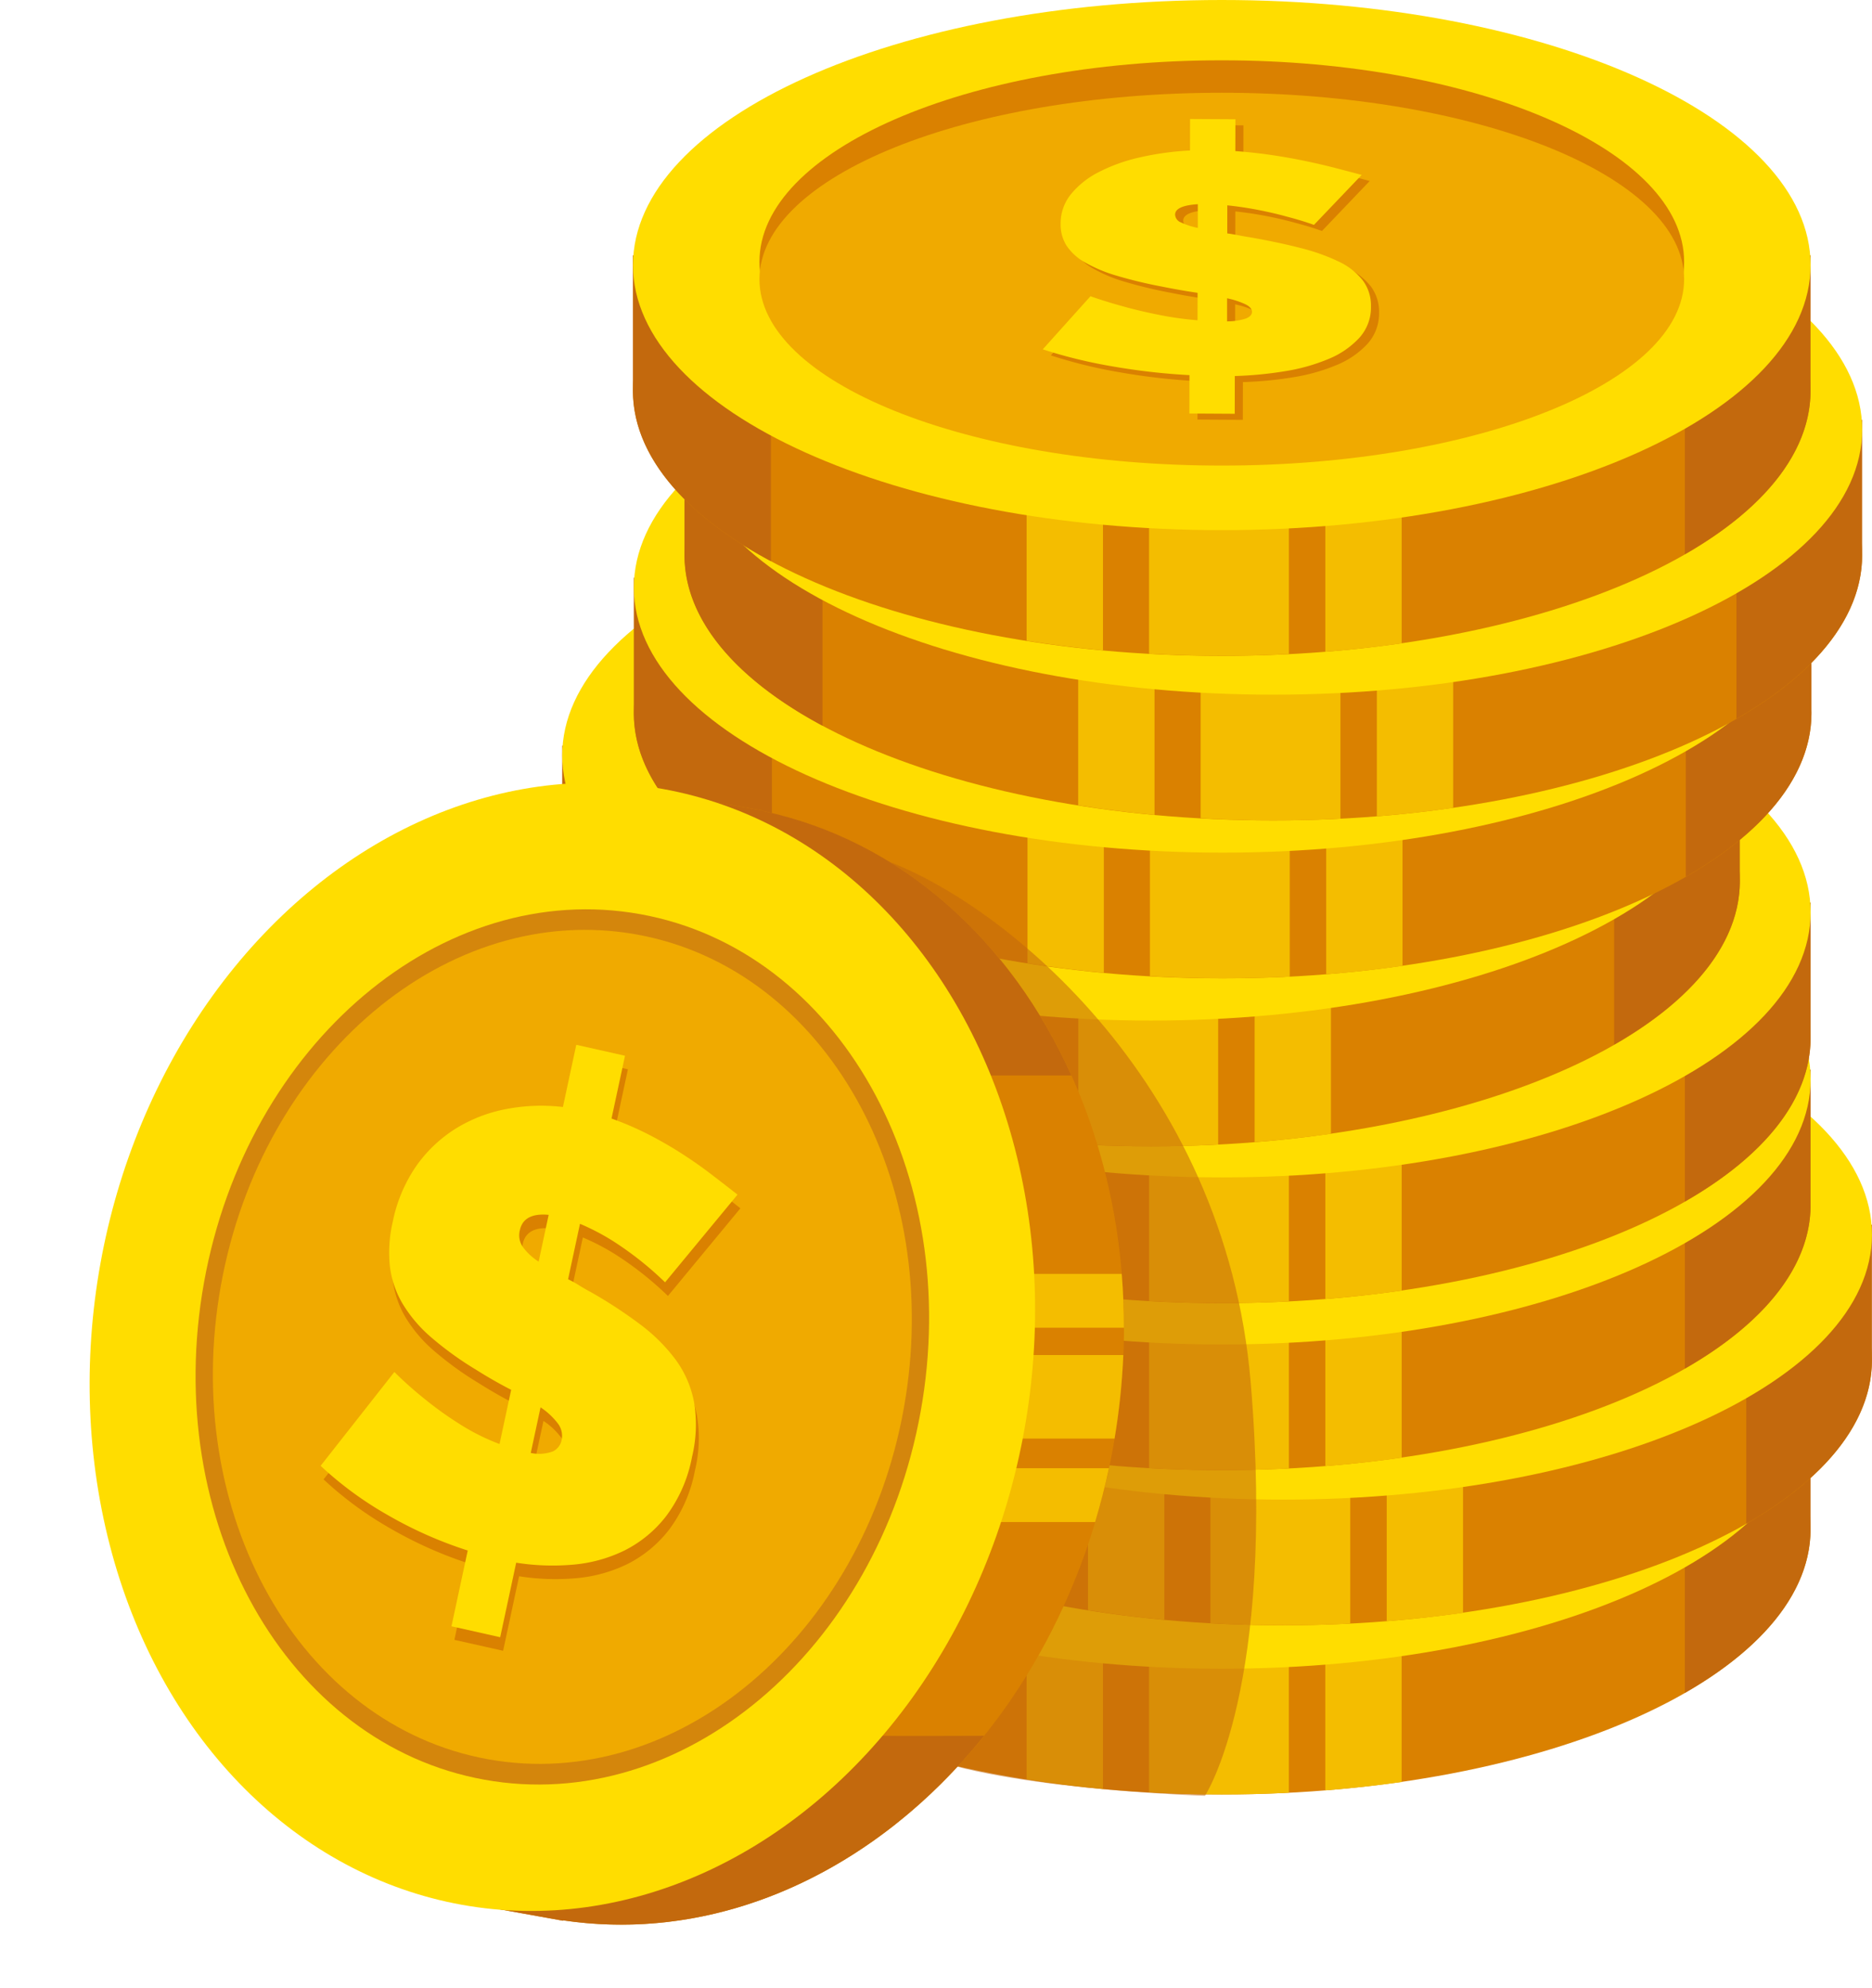 <svg xmlns="http://www.w3.org/2000/svg" width="179" height="190.026" viewBox="0 0 179 190.026">
  <g id="Group_1300" data-name="Group 1300" transform="translate(-369.368 -182.475)">
    <g id="Group_1294" data-name="Group 1294" transform="translate(423.128 182.475)">
      <g id="Group_1293" data-name="Group 1293" transform="translate(0)">
        <g id="Group_1264" data-name="Group 1264" transform="translate(6.76 108.835)">
          <path id="Path_2612" data-name="Path 2612" d="M498.733,379.421c-31.1,0-56.3-11.357-56.3-25.363s25.209-23.486,56.3-23.486,56.3,9.477,56.3,23.486S529.831,379.421,498.733,379.421Z" transform="translate(-442.428 -316.728)" fill="#da8100"/>
          <path id="Path_2613" data-name="Path 2613" d="M509.052,330.572c-2.39,0-4.738.062-7.049.172v48.471c2.311.13,4.66.205,7.049.205,2.138,0,4.245-.059,6.321-.163V330.709Q512.259,330.577,509.052,330.572Z" transform="translate(-452.653 -316.728)" fill="#f4bd00"/>
          <path id="Path_2614" data-name="Path 2614" d="M522.349,330.97V379.1c2.493-.2,4.933-.465,7.3-.8v-46.64C527.282,331.363,524.842,331.137,522.349,330.97Z" transform="translate(-456.145 -316.797)" fill="#f4bd00"/>
          <path id="Path_2615" data-name="Path 2615" d="M487.871,331.894v46.171q3.55.565,7.3.92V331.108Q491.422,331.4,487.871,331.894Z" transform="translate(-450.228 -316.82)" fill="#f4bd00"/>
          <path id="Path_2616" data-name="Path 2616" d="M546.421,342.775a38.306,38.306,0,0,0-3.4-2v2H455.63v-2.6a40.041,40.041,0,0,0-4.6,2.6h-8.607v12.931c0,6.213,4.968,11.9,13.2,16.312V355.706h87.39v15.651c7.52-4.312,12.017-9.744,12.017-15.651V342.775Z" transform="translate(-442.428 -318.376)" fill="#c3690d"/>
          <path id="Path_2617" data-name="Path 2617" d="M498.733,364.535c-31.1,0-56.3-11.343-56.3-25.337s25.209-25.337,56.3-25.337,56.3,11.344,56.3,25.337S529.831,364.535,498.733,364.535Z" transform="translate(-442.428 -313.86)" fill="#fd0"/>
          <path id="Path_2618" data-name="Path 2618" d="M501.239,359.332c-24.417,0-44.209-8.622-44.209-19.255s19.792-19.258,44.209-19.258,44.208,8.622,44.208,19.258S525.655,359.332,501.239,359.332Z" transform="translate(-444.934 -315.054)" fill="#da8100"/>
          <path id="Path_2619" data-name="Path 2619" d="M501.239,360.2c-24.417,0-44.209-7.978-44.209-17.817s19.792-17.82,44.209-17.82,44.208,7.979,44.208,17.82S525.655,360.2,501.239,360.2Z" transform="translate(-444.934 -315.697)" fill="#f0aa00"/>
          <g id="Group_1263" data-name="Group 1263" transform="translate(39.188 11.374)">
            <g id="Group_1261" data-name="Group 1261" transform="translate(0.774 0.58)">
              <path id="Path_2620" data-name="Path 2620" d="M521.243,343.685a4.015,4.015,0,0,1,.809,2.54,4.319,4.319,0,0,1-1.118,2.991,8.3,8.3,0,0,1-2.931,2.01,18.05,18.05,0,0,1-4.146,1.169,35.975,35.975,0,0,1-4.823.466l-.007,3.608-4.336-.025.007-3.668a62.322,62.322,0,0,1-7.421-.847,46.8,46.8,0,0,1-6.607-1.619l4.561-5.074q1.464.516,3.141.973,1.407.4,3.278.779a31.578,31.578,0,0,0,3.818.543l.006-2.623q-1.682-.249-3.359-.586a43.385,43.385,0,0,1-4.386-1.054A13.953,13.953,0,0,1,494.7,342a5.106,5.106,0,0,1-1.759-1.605,3.771,3.771,0,0,1-.565-2.061,4.459,4.459,0,0,1,.982-2.842,8.211,8.211,0,0,1,2.659-2.117,16.436,16.436,0,0,1,3.932-1.409,27.535,27.535,0,0,1,4.795-.659l.007-3.012,4.337.025-.007,3.042q1.785.13,3.467.378t3.222.571q1.543.321,2.9.673t2.492.655l-4.563,4.775c-.792-.282-1.661-.545-2.6-.789q-1.193-.336-2.68-.627c-.995-.195-1.995-.345-3.007-.45l-.005,2.684q.488.063,1.028.17c.362.071.741.139,1.138.2q2.653.463,4.794,1.011a19.359,19.359,0,0,1,3.655,1.289A6.442,6.442,0,0,1,521.243,343.685Zm-11.114,3.664c.36-.157.542-.364.542-.624,0-.278-.215-.523-.649-.733a8.084,8.084,0,0,0-1.732-.562l0,2.207a5.676,5.676,0,0,0,1.843-.288m-4.642-8.646,0-2.266q-2.169.137-2.169,1a.837.837,0,0,0,.539.733,6.837,6.837,0,0,0,1.625.531" transform="translate(-490.67 -328.291)" fill="#da8100"/>
            </g>
            <g id="Group_1262" data-name="Group 1262">
              <path id="Path_2621" data-name="Path 2621" d="M520.308,342.985a4,4,0,0,1,.809,2.54,4.314,4.314,0,0,1-1.118,2.99,8.3,8.3,0,0,1-2.931,2.011,18.092,18.092,0,0,1-4.146,1.169,35.959,35.959,0,0,1-4.823.465l-.007,3.608-4.336-.025.008-3.669a61.974,61.974,0,0,1-7.421-.847,46.837,46.837,0,0,1-6.607-1.618l4.561-5.074q1.464.516,3.141.972,1.407.4,3.278.78a31.763,31.763,0,0,0,3.819.543l.005-2.624q-1.683-.247-3.359-.585a43.371,43.371,0,0,1-4.386-1.054,13.916,13.916,0,0,1-3.031-1.27A5.1,5.1,0,0,1,492,339.691a3.767,3.767,0,0,1-.565-2.061,4.452,4.452,0,0,1,.982-2.842,8.2,8.2,0,0,1,2.66-2.117,16.434,16.434,0,0,1,3.931-1.409,27.546,27.546,0,0,1,4.8-.659l.006-3.012,4.337.025-.007,3.042q1.785.13,3.467.378t3.223.57q1.542.322,2.9.673t2.492.655l-4.563,4.775c-.792-.283-1.661-.546-2.6-.789q-1.192-.335-2.68-.628c-.995-.194-1.995-.344-3.006-.45l-.006,2.685c.326.042.669.1,1.028.17s.741.139,1.138.2q2.653.463,4.794,1.011a19.347,19.347,0,0,1,3.655,1.289A6.434,6.434,0,0,1,520.308,342.985ZM509.2,346.648c.359-.157.541-.364.542-.624,0-.277-.216-.523-.649-.733a8.144,8.144,0,0,0-1.733-.562l0,2.208a5.684,5.684,0,0,0,1.844-.288M504.552,338l0-2.266q-2.168.138-2.169,1a.836.836,0,0,0,.538.733,6.888,6.888,0,0,0,1.625.531" transform="translate(-489.736 -327.591)" fill="#fd0"/>
            </g>
          </g>
        </g>
        <g id="Group_1268" data-name="Group 1268" transform="translate(12.63 92.668)">
          <path id="Path_2622" data-name="Path 2622" d="M505.819,359.9c-31.1,0-56.3-11.356-56.3-25.363s25.209-23.486,56.3-23.486,56.3,9.477,56.3,23.486S536.917,359.9,505.819,359.9Z" transform="translate(-449.514 -297.212)" fill="#da8100"/>
          <path id="Path_2623" data-name="Path 2623" d="M516.138,311.056c-2.389,0-4.738.062-7.049.172V359.7c2.311.13,4.66.2,7.049.2,2.138,0,4.245-.059,6.321-.163V311.193Q519.345,311.061,516.138,311.056Z" transform="translate(-459.739 -297.212)" fill="#f4bd00"/>
          <path id="Path_2624" data-name="Path 2624" d="M529.436,311.454v48.128c2.493-.2,4.932-.465,7.3-.8V312.139C534.368,311.848,531.929,311.621,529.436,311.454Z" transform="translate(-463.231 -297.281)" fill="#f4bd00"/>
          <path id="Path_2625" data-name="Path 2625" d="M494.957,312.378V358.55q3.55.565,7.3.921V311.592Q498.508,311.889,494.957,312.378Z" transform="translate(-457.314 -297.304)" fill="#f4bd00"/>
          <path id="Path_2626" data-name="Path 2626" d="M553.507,323.26a38.168,38.168,0,0,0-3.4-2v2H462.717v-2.6a40.119,40.119,0,0,0-4.6,2.6h-8.607v12.93c0,6.214,4.968,11.9,13.2,16.312V336.19h87.389v15.651c7.52-4.312,12.017-9.743,12.017-15.651V323.26Z" transform="translate(-449.514 -298.86)" fill="#c3690d"/>
          <path id="Path_2627" data-name="Path 2627" d="M505.819,345.019c-31.1,0-56.3-11.344-56.3-25.338s25.209-25.337,56.3-25.337,56.3,11.344,56.3,25.337S536.917,345.019,505.819,345.019Z" transform="translate(-449.514 -294.344)" fill="#fd0"/>
          <path id="Path_2628" data-name="Path 2628" d="M508.325,339.816c-24.417,0-44.209-8.622-44.209-19.255S483.908,301.3,508.325,301.3s44.208,8.623,44.208,19.258S532.741,339.816,508.325,339.816Z" transform="translate(-452.02 -295.538)" fill="#da8100"/>
          <path id="Path_2629" data-name="Path 2629" d="M508.325,340.684c-24.417,0-44.209-7.979-44.209-17.818s19.792-17.819,44.209-17.819,44.208,7.979,44.208,17.819S532.741,340.684,508.325,340.684Z" transform="translate(-452.02 -296.181)" fill="#f0aa00"/>
          <g id="Group_1267" data-name="Group 1267" transform="translate(39.188 11.374)">
            <g id="Group_1265" data-name="Group 1265" transform="translate(0.774 0.58)">
              <path id="Path_2630" data-name="Path 2630" d="M528.329,324.169a4.013,4.013,0,0,1,.809,2.539,4.318,4.318,0,0,1-1.118,2.991,8.292,8.292,0,0,1-2.931,2.01,18.007,18.007,0,0,1-4.146,1.169,35.96,35.96,0,0,1-4.823.466l-.008,3.608-4.336-.025.007-3.669a62.149,62.149,0,0,1-7.42-.847,46.807,46.807,0,0,1-6.607-1.619l4.561-5.074q1.464.516,3.141.973,1.407.4,3.278.779a31.59,31.59,0,0,0,3.818.544l.006-2.624q-1.682-.247-3.359-.586a43.359,43.359,0,0,1-4.386-1.054,13.87,13.87,0,0,1-3.032-1.271,5.1,5.1,0,0,1-1.759-1.605,3.769,3.769,0,0,1-.565-2.06,4.462,4.462,0,0,1,.982-2.843,8.223,8.223,0,0,1,2.659-2.117,16.4,16.4,0,0,1,3.932-1.408,27.535,27.535,0,0,1,4.795-.659l.007-3.012,4.336.025-.007,3.043q1.785.129,3.467.377t3.222.571q1.543.322,2.9.673t2.492.655l-4.563,4.775c-.792-.283-1.661-.546-2.6-.789q-1.193-.335-2.68-.628c-.995-.195-1.995-.345-3.007-.45l0,2.684c.325.043.669.1,1.028.17s.741.139,1.138.2q2.653.463,4.794,1.012A19.363,19.363,0,0,1,526,322.381,6.453,6.453,0,0,1,528.329,324.169Zm-11.114,3.663c.36-.157.542-.364.542-.623q0-.418-.649-.734a8.078,8.078,0,0,0-1.732-.562l0,2.207a5.65,5.65,0,0,0,1.843-.288m-4.642-8.645,0-2.266q-2.168.137-2.17,1a.838.838,0,0,0,.539.733,6.919,6.919,0,0,0,1.625.531" transform="translate(-497.756 -308.775)" fill="#da8100"/>
            </g>
            <g id="Group_1266" data-name="Group 1266">
              <path id="Path_2631" data-name="Path 2631" d="M527.394,323.469a4.007,4.007,0,0,1,.809,2.54A4.318,4.318,0,0,1,527.086,329a8.3,8.3,0,0,1-2.931,2.01,18.012,18.012,0,0,1-4.146,1.169,35.961,35.961,0,0,1-4.823.466l-.008,3.608-4.336-.025.007-3.668a62.293,62.293,0,0,1-7.42-.847,46.826,46.826,0,0,1-6.607-1.619l4.561-5.074q1.464.516,3.141.973,1.407.4,3.278.779a31.6,31.6,0,0,0,3.819.543l.005-2.623q-1.682-.247-3.359-.586a43.423,43.423,0,0,1-4.386-1.054,13.916,13.916,0,0,1-3.031-1.271,5.1,5.1,0,0,1-1.759-1.605,3.766,3.766,0,0,1-.565-2.061,4.459,4.459,0,0,1,.982-2.842,8.207,8.207,0,0,1,2.66-2.117,16.391,16.391,0,0,1,3.932-1.408,27.443,27.443,0,0,1,4.795-.659l.006-3.012,4.336.025-.007,3.042q1.787.13,3.467.378t3.223.571q1.542.321,2.9.673t2.492.655l-4.563,4.775c-.793-.282-1.662-.545-2.6-.789q-1.192-.334-2.68-.627c-.995-.195-1.995-.345-3.006-.45l-.006,2.684q.49.063,1.028.17c.362.071.74.139,1.138.2q2.653.463,4.794,1.012a19.282,19.282,0,0,1,3.655,1.288A6.434,6.434,0,0,1,527.394,323.469Zm-11.113,3.664c.359-.157.541-.364.542-.624,0-.277-.215-.523-.649-.733a8.109,8.109,0,0,0-1.732-.562l-.005,2.207a5.662,5.662,0,0,0,1.844-.288m-4.642-8.646,0-2.266q-2.168.137-2.169,1a.835.835,0,0,0,.538.733,6.849,6.849,0,0,0,1.626.531" transform="translate(-496.822 -308.075)" fill="#fd0"/>
            </g>
          </g>
        </g>
        <g id="Group_1272" data-name="Group 1272" transform="translate(6.764 77.839)">
          <path id="Path_2632" data-name="Path 2632" d="M498.737,342c-31.1,0-56.3-11.356-56.3-25.363s25.209-23.486,56.3-23.486,56.3,9.477,56.3,23.486S529.835,342,498.737,342Z" transform="translate(-442.432 -279.31)" fill="#da8100"/>
          <path id="Path_2633" data-name="Path 2633" d="M509.056,293.154c-2.39,0-4.738.063-7.049.172V341.8c2.311.13,4.66.2,7.049.2,2.138,0,4.245-.058,6.321-.163V293.292Q512.263,293.159,509.056,293.154Z" transform="translate(-452.657 -279.31)" fill="#f4bd00"/>
          <path id="Path_2634" data-name="Path 2634" d="M522.353,293.552V341.68c2.493-.2,4.933-.464,7.3-.8V294.237C527.286,293.946,524.846,293.719,522.353,293.552Z" transform="translate(-456.149 -279.379)" fill="#f4bd00"/>
          <path id="Path_2635" data-name="Path 2635" d="M487.875,294.476v46.172q3.55.565,7.3.921V293.69Q491.426,293.987,487.875,294.476Z" transform="translate(-450.232 -279.402)" fill="#f4bd00"/>
          <path id="Path_2636" data-name="Path 2636" d="M546.425,305.358a38.126,38.126,0,0,0-3.4-2v2h-87.39v-2.6a40.158,40.158,0,0,0-4.6,2.6h-8.607v12.93c0,6.214,4.968,11.9,13.2,16.313V318.288h87.39v15.651c7.52-4.312,12.017-9.743,12.017-15.651v-12.93Z" transform="translate(-442.432 -280.958)" fill="#c3690d"/>
          <path id="Path_2637" data-name="Path 2637" d="M498.737,327.117c-31.1,0-56.3-11.344-56.3-25.338s25.209-25.337,56.3-25.337,56.3,11.344,56.3,25.337S529.835,327.117,498.737,327.117Z" transform="translate(-442.432 -276.442)" fill="#fd0"/>
          <path id="Path_2638" data-name="Path 2638" d="M501.243,321.914c-24.417,0-44.209-8.622-44.209-19.255S476.826,283.4,501.243,283.4s44.208,8.623,44.208,19.258S525.659,321.914,501.243,321.914Z" transform="translate(-444.938 -277.636)" fill="#da8100"/>
          <path id="Path_2639" data-name="Path 2639" d="M501.243,322.782c-24.417,0-44.209-7.978-44.209-17.818s19.792-17.819,44.209-17.819,44.208,7.979,44.208,17.819S525.659,322.782,501.243,322.782Z" transform="translate(-444.938 -278.279)" fill="#f0aa00"/>
          <g id="Group_1271" data-name="Group 1271" transform="translate(39.188 11.374)">
            <g id="Group_1269" data-name="Group 1269" transform="translate(0.774 0.58)">
              <path id="Path_2640" data-name="Path 2640" d="M521.247,306.267a4.014,4.014,0,0,1,.809,2.539,4.318,4.318,0,0,1-1.118,2.991,8.29,8.29,0,0,1-2.931,2.01,18.006,18.006,0,0,1-4.146,1.169,35.846,35.846,0,0,1-4.823.466l-.007,3.608-4.336-.025.007-3.669a62.142,62.142,0,0,1-7.42-.847,46.7,46.7,0,0,1-6.607-1.619l4.561-5.074q1.464.517,3.141.973,1.407.4,3.278.779a31.743,31.743,0,0,0,3.818.543l.006-2.624q-1.682-.247-3.359-.586a43.371,43.371,0,0,1-4.386-1.054,13.867,13.867,0,0,1-3.032-1.271,5.105,5.105,0,0,1-1.759-1.6,3.774,3.774,0,0,1-.565-2.061,4.461,4.461,0,0,1,.982-2.843,8.223,8.223,0,0,1,2.659-2.117,16.436,16.436,0,0,1,3.932-1.408,27.533,27.533,0,0,1,4.795-.659l.007-3.012,4.336.025-.007,3.043q1.786.129,3.467.378t3.222.57q1.543.322,2.9.673t2.492.655l-4.563,4.775c-.792-.283-1.661-.546-2.6-.789q-1.193-.336-2.68-.628c-.995-.195-1.995-.345-3.007-.45l-.005,2.685c.326.042.669.1,1.028.169s.741.14,1.138.2q2.653.463,4.794,1.011a19.423,19.423,0,0,1,3.655,1.288A6.453,6.453,0,0,1,521.247,306.267Zm-11.114,3.664c.36-.157.542-.364.542-.624q0-.418-.649-.734a8.176,8.176,0,0,0-1.732-.562l0,2.207a5.677,5.677,0,0,0,1.843-.287m-4.642-8.646.005-2.266q-2.17.137-2.17,1a.838.838,0,0,0,.539.733,6.914,6.914,0,0,0,1.625.531" transform="translate(-490.674 -290.873)" fill="#da8100"/>
            </g>
            <g id="Group_1270" data-name="Group 1270">
              <path id="Path_2641" data-name="Path 2641" d="M520.312,305.567a4.011,4.011,0,0,1,.809,2.54A4.319,4.319,0,0,1,520,311.1a8.285,8.285,0,0,1-2.931,2.01,18.005,18.005,0,0,1-4.146,1.169,35.822,35.822,0,0,1-4.823.466l-.008,3.608-4.336-.026.008-3.668a62.141,62.141,0,0,1-7.421-.847,46.833,46.833,0,0,1-6.607-1.619l4.561-5.074q1.464.516,3.141.972,1.407.4,3.278.779a31.443,31.443,0,0,0,3.819.543l0-2.624q-1.682-.247-3.359-.586a43.364,43.364,0,0,1-4.386-1.054,13.873,13.873,0,0,1-3.031-1.271,5.1,5.1,0,0,1-1.759-1.605,3.763,3.763,0,0,1-.565-2.061,4.456,4.456,0,0,1,.982-2.842,8.208,8.208,0,0,1,2.66-2.117,16.4,16.4,0,0,1,3.932-1.408,27.463,27.463,0,0,1,4.8-.659l.006-3.012,4.336.025-.007,3.042q1.786.131,3.467.378t3.223.571q1.542.322,2.9.673t2.492.654l-4.564,4.776c-.792-.282-1.661-.546-2.6-.79q-1.192-.334-2.68-.627c-.995-.195-1.995-.345-3.006-.45l-.006,2.684c.326.043.668.1,1.028.17s.741.139,1.138.2q2.653.463,4.794,1.012a19.4,19.4,0,0,1,3.655,1.288A6.452,6.452,0,0,1,520.312,305.567ZM509.2,309.23c.359-.157.541-.364.542-.623q0-.417-.649-.734a8.106,8.106,0,0,0-1.733-.562l0,2.207a5.66,5.66,0,0,0,1.844-.288m-4.643-8.645,0-2.266q-2.168.137-2.169,1a.837.837,0,0,0,.538.733,6.928,6.928,0,0,0,1.625.531" transform="translate(-489.74 -290.173)" fill="#fd0"/>
            </g>
          </g>
        </g>
        <g id="Group_1276" data-name="Group 1276" transform="translate(6.764 61.869)">
          <path id="Path_2642" data-name="Path 2642" d="M498.737,322.724c-31.1,0-56.3-11.356-56.3-25.363s25.209-23.486,56.3-23.486,56.3,9.477,56.3,23.486S529.835,322.724,498.737,322.724Z" transform="translate(-442.432 -260.031)" fill="#da8100"/>
          <path id="Path_2643" data-name="Path 2643" d="M509.056,273.875c-2.39,0-4.738.063-7.049.172v48.472c2.311.13,4.66.2,7.049.2q3.207,0,6.321-.163V274.013Q512.263,273.88,509.056,273.875Z" transform="translate(-452.657 -260.031)" fill="#f4bd00"/>
          <path id="Path_2644" data-name="Path 2644" d="M522.353,274.273V322.4c2.493-.2,4.933-.464,7.3-.8V274.958C527.286,274.667,524.846,274.44,522.353,274.273Z" transform="translate(-456.149 -260.1)" fill="#f4bd00"/>
          <path id="Path_2645" data-name="Path 2645" d="M487.875,275.2V321.37c2.367.376,4.8.688,7.3.92V274.412Q491.426,274.708,487.875,275.2Z" transform="translate(-450.232 -260.124)" fill="#f4bd00"/>
          <path id="Path_2646" data-name="Path 2646" d="M546.425,286.079a38.133,38.133,0,0,0-3.4-2v2h-87.39v-2.6a40.172,40.172,0,0,0-4.6,2.6h-8.607v12.93c0,6.214,4.968,11.9,13.2,16.313V299.009h87.39V314.66c7.52-4.312,12.017-9.743,12.017-15.651v-12.93Z" transform="translate(-442.432 -261.679)" fill="#c3690d"/>
          <path id="Path_2647" data-name="Path 2647" d="M498.737,307.838c-31.1,0-56.3-11.344-56.3-25.338s25.209-25.337,56.3-25.337,56.3,11.344,56.3,25.337S529.835,307.838,498.737,307.838Z" transform="translate(-442.432 -257.163)" fill="#fd0"/>
          <path id="Path_2648" data-name="Path 2648" d="M501.243,302.635c-24.417,0-44.209-8.622-44.209-19.255s19.792-19.258,44.209-19.258,44.208,8.623,44.208,19.258S525.659,302.635,501.243,302.635Z" transform="translate(-444.938 -258.357)" fill="#da8100"/>
          <path id="Path_2649" data-name="Path 2649" d="M501.243,303.5c-24.417,0-44.209-7.978-44.209-17.818s19.792-17.819,44.209-17.819,44.208,7.979,44.208,17.819S525.659,303.5,501.243,303.5Z" transform="translate(-444.938 -259)" fill="#f0aa00"/>
          <g id="Group_1275" data-name="Group 1275" transform="translate(39.188 11.374)">
            <g id="Group_1273" data-name="Group 1273" transform="translate(0.774 0.58)">
              <path id="Path_2650" data-name="Path 2650" d="M521.247,286.988a4.014,4.014,0,0,1,.809,2.539,4.318,4.318,0,0,1-1.118,2.991,8.3,8.3,0,0,1-2.931,2.011,18.088,18.088,0,0,1-4.146,1.169,35.967,35.967,0,0,1-4.823.465l-.007,3.608-4.336-.025.007-3.669a62.148,62.148,0,0,1-7.42-.847,46.7,46.7,0,0,1-6.607-1.619l4.561-5.073q1.464.516,3.141.972,1.407.4,3.278.78a31.762,31.762,0,0,0,3.818.543l.006-2.624q-1.682-.247-3.359-.586a43.379,43.379,0,0,1-4.386-1.054A13.868,13.868,0,0,1,494.7,285.3a5.105,5.105,0,0,1-1.759-1.6,3.774,3.774,0,0,1-.565-2.061,4.461,4.461,0,0,1,.982-2.843,8.211,8.211,0,0,1,2.659-2.117,16.4,16.4,0,0,1,3.932-1.409,27.539,27.539,0,0,1,4.795-.659l.007-3.012,4.336.025-.007,3.043q1.786.129,3.467.378t3.222.57q1.543.322,2.9.673t2.492.655l-4.563,4.775c-.792-.283-1.661-.546-2.6-.789q-1.193-.335-2.68-.628c-.995-.195-1.995-.344-3.007-.45l-.005,2.685c.326.042.669.1,1.028.17s.741.139,1.138.2q2.653.463,4.794,1.011a19.427,19.427,0,0,1,3.655,1.288A6.452,6.452,0,0,1,521.247,286.988Zm-11.114,3.664c.36-.157.542-.364.542-.624q0-.416-.649-.734a8.127,8.127,0,0,0-1.732-.562l0,2.208a5.7,5.7,0,0,0,1.843-.288m-4.642-8.646.005-2.266q-2.17.137-2.17,1a.838.838,0,0,0,.539.733,6.921,6.921,0,0,0,1.625.531" transform="translate(-490.674 -271.594)" fill="#da8100"/>
            </g>
            <g id="Group_1274" data-name="Group 1274">
              <path id="Path_2651" data-name="Path 2651" d="M520.312,286.288a4.007,4.007,0,0,1,.809,2.539A4.319,4.319,0,0,1,520,291.819a8.284,8.284,0,0,1-2.931,2.01A18.01,18.01,0,0,1,512.927,295a35.817,35.817,0,0,1-4.823.466l-.008,3.608-4.336-.025.008-3.669a62.123,62.123,0,0,1-7.421-.847,46.829,46.829,0,0,1-6.607-1.619l4.561-5.074q1.464.516,3.141.973,1.407.4,3.278.779a31.6,31.6,0,0,0,3.819.544l0-2.624q-1.682-.247-3.359-.586a43.4,43.4,0,0,1-4.386-1.054,13.878,13.878,0,0,1-3.031-1.271,5.1,5.1,0,0,1-1.759-1.6,3.766,3.766,0,0,1-.565-2.061,4.456,4.456,0,0,1,.982-2.843,8.207,8.207,0,0,1,2.66-2.117,16.4,16.4,0,0,1,3.932-1.408,27.548,27.548,0,0,1,4.8-.659l.006-3.012,4.336.025-.007,3.042q1.786.13,3.467.378t3.223.571q1.542.322,2.9.673t2.492.655l-4.564,4.775c-.792-.282-1.661-.546-2.6-.789q-1.192-.335-2.68-.628c-.995-.195-1.995-.345-3.006-.45l-.006,2.684c.326.043.668.1,1.028.17s.741.139,1.138.2q2.653.463,4.794,1.012a19.4,19.4,0,0,1,3.655,1.288A6.443,6.443,0,0,1,520.312,286.288ZM509.2,289.951c.359-.157.541-.364.542-.623q0-.417-.649-.734a8.1,8.1,0,0,0-1.733-.562l0,2.207a5.663,5.663,0,0,0,1.844-.288m-4.643-8.645,0-2.266q-2.168.137-2.169,1a.837.837,0,0,0,.538.733,6.932,6.932,0,0,0,1.625.531" transform="translate(-489.74 -270.894)" fill="#fd0"/>
            </g>
          </g>
        </g>
        <g id="Group_1280" data-name="Group 1280" transform="translate(0 46.877)">
          <path id="Path_2652" data-name="Path 2652" d="M490.573,304.626c-31.1,0-56.306-11.357-56.306-25.363s25.21-23.486,56.306-23.486,56.3,9.477,56.3,23.486S521.67,304.626,490.573,304.626Z" transform="translate(-434.267 -241.933)" fill="#da8100"/>
          <path id="Path_2653" data-name="Path 2653" d="M500.892,255.777c-2.39,0-4.739.062-7.049.172V304.42c2.31.13,4.66.205,7.049.205,2.138,0,4.245-.059,6.321-.163V255.914Q504.1,255.782,500.892,255.777Z" transform="translate(-444.492 -241.933)" fill="#f4bd00"/>
          <path id="Path_2654" data-name="Path 2654" d="M514.189,256.175V304.3c2.493-.2,4.933-.465,7.3-.8V256.859C519.122,256.568,516.682,256.342,514.189,256.175Z" transform="translate(-447.984 -242.002)" fill="#f4bd00"/>
          <path id="Path_2655" data-name="Path 2655" d="M479.711,257.1v46.172c2.367.376,4.8.688,7.3.92V256.313Q483.262,256.609,479.711,257.1Z" transform="translate(-442.067 -242.025)" fill="#f4bd00"/>
          <path id="Path_2656" data-name="Path 2656" d="M538.261,267.98a38.444,38.444,0,0,0-3.4-2v2H447.47v-2.6a40.059,40.059,0,0,0-4.6,2.6h-8.608v12.931c0,6.213,4.969,11.9,13.2,16.312V280.911h87.39v15.651c7.52-4.312,12.017-9.744,12.017-15.651V267.98Z" transform="translate(-434.267 -243.581)" fill="#c3690d"/>
          <path id="Path_2657" data-name="Path 2657" d="M490.573,289.739c-31.1,0-56.306-11.344-56.306-25.338s25.21-25.336,56.306-25.336,56.3,11.344,56.3,25.336S521.67,289.739,490.573,289.739Z" transform="translate(-434.267 -239.065)" fill="#fd0"/>
          <path id="Path_2658" data-name="Path 2658" d="M493.079,284.537c-24.417,0-44.209-8.622-44.209-19.256s19.792-19.257,44.209-19.257,44.208,8.622,44.208,19.257S517.5,284.537,493.079,284.537Z" transform="translate(-436.773 -240.259)" fill="#da8100"/>
          <path id="Path_2659" data-name="Path 2659" d="M493.079,285.4c-24.417,0-44.209-7.978-44.209-17.817s19.792-17.82,44.209-17.82,44.208,7.979,44.208,17.82S517.5,285.4,493.079,285.4Z" transform="translate(-436.773 -240.902)" fill="#f0aa00"/>
          <g id="Group_1279" data-name="Group 1279" transform="translate(39.189 11.374)">
            <g id="Group_1277" data-name="Group 1277" transform="translate(0.774 0.58)">
              <path id="Path_2660" data-name="Path 2660" d="M513.083,268.89a4.015,4.015,0,0,1,.809,2.54,4.315,4.315,0,0,1-1.118,2.99,8.3,8.3,0,0,1-2.931,2.011A18.1,18.1,0,0,1,505.7,277.6a35.964,35.964,0,0,1-4.823.465l-.007,3.608-4.336-.025.007-3.668a62.307,62.307,0,0,1-7.42-.847,46.807,46.807,0,0,1-6.607-1.619l4.561-5.074q1.464.516,3.141.973,1.406.4,3.278.779a31.594,31.594,0,0,0,3.818.543l.006-2.623q-1.682-.249-3.359-.586a43.381,43.381,0,0,1-4.386-1.054,13.948,13.948,0,0,1-3.032-1.271,5.109,5.109,0,0,1-1.759-1.605,3.773,3.773,0,0,1-.565-2.061,4.459,4.459,0,0,1,.982-2.842,8.213,8.213,0,0,1,2.659-2.117,16.44,16.44,0,0,1,3.932-1.409,27.539,27.539,0,0,1,4.794-.659l.007-3.012,4.336.025-.006,3.042q1.785.131,3.466.378t3.223.57q1.543.322,2.9.673t2.492.655l-4.563,4.775c-.792-.282-1.661-.545-2.6-.789q-1.193-.335-2.68-.627c-.995-.195-1.995-.345-3.007-.45l-.006,2.684q.49.063,1.029.17c.362.071.741.139,1.137.2q2.654.463,4.794,1.011a19.359,19.359,0,0,1,3.655,1.289A6.441,6.441,0,0,1,513.083,268.89Zm-11.114,3.664c.36-.157.542-.364.542-.624,0-.278-.215-.523-.649-.733a8.118,8.118,0,0,0-1.732-.562l0,2.208a5.651,5.651,0,0,0,1.843-.288m-4.642-8.646,0-2.266q-2.169.137-2.169,1a.836.836,0,0,0,.539.733,6.832,6.832,0,0,0,1.625.531" transform="translate(-482.51 -253.496)" fill="#da8100"/>
            </g>
            <g id="Group_1278" data-name="Group 1278">
              <path id="Path_2661" data-name="Path 2661" d="M512.148,268.19a4.01,4.01,0,0,1,.809,2.539,4.316,4.316,0,0,1-1.118,2.991,8.3,8.3,0,0,1-2.931,2.011,18.093,18.093,0,0,1-4.146,1.169,35.961,35.961,0,0,1-4.823.465l-.007,3.608-4.336-.025.007-3.669a61.964,61.964,0,0,1-7.42-.847,46.841,46.841,0,0,1-6.607-1.618l4.561-5.074q1.464.516,3.141.972,1.407.4,3.278.779a31.755,31.755,0,0,0,3.819.543l.005-2.624q-1.682-.247-3.359-.585a43.568,43.568,0,0,1-4.386-1.055,13.9,13.9,0,0,1-3.031-1.27,5.1,5.1,0,0,1-1.759-1.605,3.768,3.768,0,0,1-.565-2.061,4.453,4.453,0,0,1,.982-2.842,8.2,8.2,0,0,1,2.66-2.117,16.428,16.428,0,0,1,3.931-1.409,27.613,27.613,0,0,1,4.8-.659l.006-3.011,4.336.025-.007,3.042q1.785.13,3.467.378t3.223.57q1.542.322,2.9.673t2.492.655l-4.563,4.775c-.792-.282-1.661-.546-2.6-.789q-1.192-.336-2.68-.628c-.995-.194-1.995-.344-3.006-.45l-.006,2.685c.326.042.669.1,1.028.17s.741.139,1.138.2q2.653.463,4.794,1.011a19.4,19.4,0,0,1,3.655,1.288A6.446,6.446,0,0,1,512.148,268.19Zm-11.113,3.664c.359-.157.541-.365.542-.624q0-.416-.649-.734a8.194,8.194,0,0,0-1.733-.562l0,2.208a5.685,5.685,0,0,0,1.844-.288m-4.643-8.646.005-2.266q-2.168.138-2.169,1a.836.836,0,0,0,.538.733,6.932,6.932,0,0,0,1.625.531" transform="translate(-481.576 -252.796)" fill="#fd0"/>
            </g>
          </g>
        </g>
        <g id="Group_1284" data-name="Group 1284" transform="translate(6.845 30.826)">
          <path id="Path_2662" data-name="Path 2662" d="M498.835,285.249c-31.1,0-56.3-11.357-56.3-25.364s25.209-23.485,56.3-23.485,56.3,9.477,56.3,23.485S529.933,285.249,498.835,285.249Z" transform="translate(-442.53 -222.556)" fill="#da8100"/>
          <path id="Path_2663" data-name="Path 2663" d="M509.154,236.4c-2.389,0-4.738.062-7.049.171v48.472c2.311.13,4.66.205,7.049.205,2.138,0,4.245-.059,6.321-.163V236.537Q512.362,236.4,509.154,236.4Z" transform="translate(-452.755 -222.556)" fill="#f4bd00"/>
          <path id="Path_2664" data-name="Path 2664" d="M522.452,236.8v48.128c2.493-.2,4.932-.464,7.3-.8V237.482C527.384,237.191,524.945,236.964,522.452,236.8Z" transform="translate(-456.247 -222.624)" fill="#f4bd00"/>
          <path id="Path_2665" data-name="Path 2665" d="M487.973,237.721v46.172c2.367.376,4.8.688,7.3.92V236.936Q491.526,237.232,487.973,237.721Z" transform="translate(-450.33 -222.648)" fill="#f4bd00"/>
          <path id="Path_2666" data-name="Path 2666" d="M546.524,248.6a38.559,38.559,0,0,0-3.4-2v2h-87.39V246a40.11,40.11,0,0,0-4.6,2.6H442.53v12.93c0,6.214,4.969,11.9,13.2,16.313V261.533h87.39v15.651c7.519-4.312,12.016-9.743,12.016-15.651V248.6Z" transform="translate(-442.53 -224.204)" fill="#c3690d"/>
          <path id="Path_2667" data-name="Path 2667" d="M498.835,270.362c-31.1,0-56.3-11.344-56.3-25.338s25.209-25.336,56.3-25.336,56.3,11.343,56.3,25.336S529.933,270.362,498.835,270.362Z" transform="translate(-442.53 -219.688)" fill="#fd0"/>
          <path id="Path_2668" data-name="Path 2668" d="M501.341,265.159c-24.416,0-44.209-8.622-44.209-19.255s19.793-19.258,44.209-19.258,44.209,8.623,44.209,19.258S525.757,265.159,501.341,265.159Z" transform="translate(-445.036 -220.882)" fill="#da8100"/>
          <path id="Path_2669" data-name="Path 2669" d="M501.341,266.027c-24.416,0-44.209-7.978-44.209-17.818s19.793-17.819,44.209-17.819,44.209,7.979,44.209,17.819S525.757,266.027,501.341,266.027Z" transform="translate(-445.036 -221.525)" fill="#f0aa00"/>
          <g id="Group_1283" data-name="Group 1283" transform="translate(39.189 11.373)">
            <g id="Group_1281" data-name="Group 1281" transform="translate(0.773 0.581)">
              <path id="Path_2670" data-name="Path 2670" d="M521.345,249.513a4.009,4.009,0,0,1,.809,2.539,4.317,4.317,0,0,1-1.118,2.991,8.3,8.3,0,0,1-2.931,2.011,18.092,18.092,0,0,1-4.146,1.169,35.962,35.962,0,0,1-4.823.465l-.007,3.608-4.337-.025.008-3.669a61.963,61.963,0,0,1-7.421-.847,46.826,46.826,0,0,1-6.607-1.618l4.561-5.074q1.464.516,3.141.972,1.406.4,3.278.78a31.76,31.76,0,0,0,3.819.543l0-2.624q-1.682-.247-3.359-.585a43.583,43.583,0,0,1-4.386-1.055,13.919,13.919,0,0,1-3.031-1.27,5.108,5.108,0,0,1-1.759-1.605,3.767,3.767,0,0,1-.565-2.061,4.452,4.452,0,0,1,.982-2.842,8.2,8.2,0,0,1,2.66-2.117,16.43,16.43,0,0,1,3.931-1.409,27.626,27.626,0,0,1,4.8-.659l.006-3.011,4.337.025-.007,3.042q1.785.13,3.467.378t3.223.57q1.542.322,2.9.673t2.492.655l-4.564,4.775c-.792-.283-1.661-.546-2.6-.789q-1.192-.335-2.68-.628c-.995-.194-1.995-.344-3.006-.45l-.006,2.685c.326.042.669.1,1.028.17s.741.139,1.138.2q2.653.463,4.794,1.011a19.4,19.4,0,0,1,3.655,1.288A6.445,6.445,0,0,1,521.345,249.513Zm-11.113,3.664c.36-.157.541-.365.542-.624q0-.416-.649-.734a8.2,8.2,0,0,0-1.733-.562l0,2.208a5.685,5.685,0,0,0,1.844-.288m-4.643-8.646.005-2.266q-2.168.138-2.169,1a.836.836,0,0,0,.538.733,6.894,6.894,0,0,0,1.625.531" transform="translate(-490.772 -234.119)" fill="#da8100"/>
            </g>
            <g id="Group_1282" data-name="Group 1282">
              <path id="Path_2671" data-name="Path 2671" d="M520.411,248.812a4.01,4.01,0,0,1,.809,2.539,4.319,4.319,0,0,1-1.118,2.991,8.285,8.285,0,0,1-2.931,2.01,17.99,17.99,0,0,1-4.145,1.169,35.849,35.849,0,0,1-4.824.466l-.007,3.608-4.336-.025.007-3.669a62.091,62.091,0,0,1-7.42-.847,46.659,46.659,0,0,1-6.607-1.619l4.561-5.074q1.462.517,3.141.973,1.407.4,3.277.779a31.631,31.631,0,0,0,3.819.544l0-2.624q-1.681-.247-3.358-.586a43.462,43.462,0,0,1-4.387-1.054,13.875,13.875,0,0,1-3.031-1.271,5.1,5.1,0,0,1-1.759-1.6,3.767,3.767,0,0,1-.565-2.061,4.462,4.462,0,0,1,.982-2.843,8.2,8.2,0,0,1,2.659-2.117,16.366,16.366,0,0,1,3.932-1.409,27.521,27.521,0,0,1,4.795-.659l.007-3.012,4.336.025-.006,3.043q1.786.129,3.466.378t3.223.57q1.543.322,2.9.673t2.492.655l-4.563,4.775q-1.189-.424-2.6-.789-1.193-.336-2.681-.628c-.995-.195-1.995-.345-3.006-.45l-.006,2.684c.326.043.669.1,1.029.17s.74.14,1.137.2q2.653.465,4.794,1.012a19.4,19.4,0,0,1,3.655,1.288A6.448,6.448,0,0,1,520.411,248.812ZM509.3,252.475c.36-.157.541-.364.542-.623q0-.416-.649-.734a8.16,8.16,0,0,0-1.732-.562l0,2.207a5.654,5.654,0,0,0,1.844-.288m-4.642-8.645,0-2.266q-2.168.137-2.169,1a.837.837,0,0,0,.539.733,6.9,6.9,0,0,0,1.625.531" transform="translate(-489.839 -233.418)" fill="#fd0"/>
            </g>
          </g>
        </g>
        <g id="Group_1288" data-name="Group 1288" transform="translate(11.693 15.728)">
          <path id="Path_2672" data-name="Path 2672" d="M504.688,267.023c-31.1,0-56.3-11.357-56.3-25.364s25.209-23.485,56.3-23.485,56.3,9.477,56.3,23.485S535.786,267.023,504.688,267.023Z" transform="translate(-448.383 -204.33)" fill="#da8100"/>
          <path id="Path_2673" data-name="Path 2673" d="M515.007,218.174c-2.389,0-4.738.062-7.049.172v48.471c2.311.13,4.66.205,7.049.205,2.138,0,4.245-.059,6.321-.163V218.311Q518.215,218.179,515.007,218.174Z" transform="translate(-458.608 -204.33)" fill="#f4bd00"/>
          <path id="Path_2674" data-name="Path 2674" d="M528.3,218.572V266.7c2.493-.2,4.932-.465,7.3-.805V219.256C533.237,218.965,530.8,218.739,528.3,218.572Z" transform="translate(-462.1 -204.399)" fill="#f4bd00"/>
          <path id="Path_2675" data-name="Path 2675" d="M493.826,219.5v46.172q3.55.565,7.3.92V218.71Q497.377,219.006,493.826,219.5Z" transform="translate(-456.183 -204.422)" fill="#f4bd00"/>
          <path id="Path_2676" data-name="Path 2676" d="M552.376,230.377a38.3,38.3,0,0,0-3.4-2v2H461.586v-2.6a40.044,40.044,0,0,0-4.6,2.6h-8.607v12.93c0,6.214,4.969,11.9,13.2,16.313V243.307h87.389v15.652c7.52-4.312,12.017-9.744,12.017-15.652v-12.93Z" transform="translate(-448.383 -205.978)" fill="#c3690d"/>
          <path id="Path_2677" data-name="Path 2677" d="M504.688,252.136c-31.1,0-56.3-11.344-56.3-25.338s25.209-25.336,56.3-25.336,56.3,11.344,56.3,25.336S535.786,252.136,504.688,252.136Z" transform="translate(-448.383 -201.462)" fill="#fd0"/>
          <path id="Path_2678" data-name="Path 2678" d="M507.194,246.934c-24.417,0-44.209-8.622-44.209-19.256s19.792-19.257,44.209-19.257,44.208,8.622,44.208,19.257S531.61,246.934,507.194,246.934Z" transform="translate(-450.889 -202.656)" fill="#da8100"/>
          <path id="Path_2679" data-name="Path 2679" d="M507.194,247.8c-24.417,0-44.209-7.978-44.209-17.817s19.792-17.82,44.209-17.82,44.208,7.979,44.208,17.82S531.61,247.8,507.194,247.8Z" transform="translate(-450.889 -203.299)" fill="#f0aa00"/>
          <g id="Group_1287" data-name="Group 1287" transform="translate(39.188 11.374)">
            <g id="Group_1285" data-name="Group 1285" transform="translate(0.774 0.58)">
              <path id="Path_2680" data-name="Path 2680" d="M527.2,231.287a4.011,4.011,0,0,1,.809,2.54,4.318,4.318,0,0,1-1.118,2.991,8.3,8.3,0,0,1-2.931,2.01A18.05,18.05,0,0,1,519.812,240a35.83,35.83,0,0,1-4.823.465l-.007,3.608-4.337-.025.007-3.668a62.311,62.311,0,0,1-7.42-.847,46.807,46.807,0,0,1-6.607-1.619l4.561-5.074q1.464.516,3.141.972,1.407.4,3.278.779a31.785,31.785,0,0,0,3.818.543l.006-2.623q-1.682-.249-3.359-.586a43.143,43.143,0,0,1-4.386-1.055,13.9,13.9,0,0,1-3.031-1.27,5.11,5.11,0,0,1-1.759-1.605,3.772,3.772,0,0,1-.564-2.061,4.454,4.454,0,0,1,.982-2.842,8.2,8.2,0,0,1,2.66-2.117,16.417,16.417,0,0,1,3.931-1.409,27.533,27.533,0,0,1,4.8-.659l.006-3.012,4.336.025-.007,3.042q1.786.13,3.467.378t3.223.57q1.542.322,2.9.673t2.493.655l-4.563,4.775c-.792-.282-1.661-.545-2.6-.789q-1.192-.336-2.68-.627c-.995-.195-1.995-.345-3.007-.45l-.005,2.684q.488.063,1.028.17c.362.071.741.139,1.138.2q2.653.463,4.794,1.011a19.34,19.34,0,0,1,3.655,1.289A6.435,6.435,0,0,1,527.2,231.287Zm-11.114,3.664c.36-.157.542-.364.543-.624,0-.277-.216-.523-.649-.733a8.1,8.1,0,0,0-1.733-.562l0,2.207a5.674,5.674,0,0,0,1.843-.288m-4.642-8.646.005-2.266q-2.168.137-2.169,1a.838.838,0,0,0,.539.733,6.853,6.853,0,0,0,1.625.531" transform="translate(-496.625 -215.893)" fill="#da8100"/>
            </g>
            <g id="Group_1286" data-name="Group 1286">
              <path id="Path_2681" data-name="Path 2681" d="M526.263,230.587a4,4,0,0,1,.809,2.54,4.315,4.315,0,0,1-1.118,2.99,8.3,8.3,0,0,1-2.931,2.011,18.078,18.078,0,0,1-4.146,1.169,35.958,35.958,0,0,1-4.823.465l-.008,3.608-4.336-.025.007-3.669a61.961,61.961,0,0,1-7.421-.847,46.828,46.828,0,0,1-6.607-1.618l4.562-5.074q1.462.516,3.141.972,1.407.4,3.277.779a31.777,31.777,0,0,0,3.819.543l.005-2.624q-1.681-.247-3.358-.585a43.663,43.663,0,0,1-4.387-1.055,13.92,13.92,0,0,1-3.031-1.27,5.108,5.108,0,0,1-1.759-1.605,3.767,3.767,0,0,1-.565-2.061,4.458,4.458,0,0,1,.982-2.842,8.184,8.184,0,0,1,2.659-2.117,16.426,16.426,0,0,1,3.932-1.409,27.6,27.6,0,0,1,4.795-.659l.007-3.011,4.336.025-.006,3.042q1.786.13,3.466.378t3.223.57q1.542.322,2.9.673t2.492.655l-4.563,4.775q-1.189-.424-2.6-.789-1.193-.335-2.681-.628c-.995-.194-1.995-.344-3.006-.45l-.006,2.685c.326.042.669.1,1.028.17s.741.139,1.138.2q2.653.463,4.794,1.011a19.337,19.337,0,0,1,3.655,1.289A6.428,6.428,0,0,1,526.263,230.587ZM515.15,234.25c.359-.157.541-.364.542-.624q0-.416-.649-.734a8.2,8.2,0,0,0-1.732-.562l0,2.208a5.679,5.679,0,0,0,1.844-.288m-4.642-8.646,0-2.266q-2.168.138-2.169,1a.836.836,0,0,0,.539.733,6.9,6.9,0,0,0,1.625.531" transform="translate(-495.691 -215.193)" fill="#fd0"/>
            </g>
          </g>
        </g>
        <g id="Group_1292" data-name="Group 1292" transform="translate(6.761)">
          <path id="Path_2682" data-name="Path 2682" d="M498.734,248.036c-31.1,0-56.3-11.356-56.3-25.363s25.21-23.486,56.3-23.486,56.3,9.477,56.3,23.486S529.832,248.036,498.734,248.036Z" transform="translate(-442.429 -185.343)" fill="#da8100"/>
          <path id="Path_2683" data-name="Path 2683" d="M509.054,199.187c-2.39,0-4.739.063-7.049.172v48.472c2.31.13,4.66.2,7.049.2q3.207,0,6.321-.163V199.324Q512.26,199.192,509.054,199.187Z" transform="translate(-452.654 -185.343)" fill="#f4bd00"/>
          <path id="Path_2684" data-name="Path 2684" d="M522.351,199.585v48.128c2.493-.2,4.933-.465,7.3-.8V200.27C527.284,199.979,524.844,199.752,522.351,199.585Z" transform="translate(-456.146 -185.412)" fill="#f4bd00"/>
          <path id="Path_2685" data-name="Path 2685" d="M487.873,200.509v46.171q3.55.565,7.3.921V199.723Q491.424,200.02,487.873,200.509Z" transform="translate(-450.229 -185.435)" fill="#f4bd00"/>
          <path id="Path_2686" data-name="Path 2686" d="M546.423,211.391a38.219,38.219,0,0,0-3.4-2v2h-87.39v-2.6a40.165,40.165,0,0,0-4.6,2.6h-8.608v12.93c0,6.214,4.969,11.9,13.2,16.313V224.321h87.39v15.651c7.52-4.312,12.016-9.743,12.016-15.651v-12.93Z" transform="translate(-442.429 -186.991)" fill="#c3690d"/>
          <path id="Path_2687" data-name="Path 2687" d="M498.734,233.15c-31.1,0-56.3-11.344-56.3-25.338s25.21-25.337,56.3-25.337,56.3,11.344,56.3,25.337S529.832,233.15,498.734,233.15Z" transform="translate(-442.429 -182.475)" fill="#fd0"/>
          <path id="Path_2688" data-name="Path 2688" d="M501.24,227.947c-24.416,0-44.208-8.622-44.208-19.255s19.792-19.258,44.208-19.258,44.209,8.623,44.209,19.258S525.657,227.947,501.24,227.947Z" transform="translate(-444.935 -183.669)" fill="#da8100"/>
          <path id="Path_2689" data-name="Path 2689" d="M501.24,228.815c-24.416,0-44.208-7.978-44.208-17.818s19.792-17.819,44.208-17.819,44.209,7.979,44.209,17.819S525.657,228.815,501.24,228.815Z" transform="translate(-444.935 -184.312)" fill="#f0aa00"/>
          <g id="Group_1291" data-name="Group 1291" transform="translate(39.189 11.374)">
            <g id="Group_1289" data-name="Group 1289" transform="translate(0.774 0.58)">
              <path id="Path_2690" data-name="Path 2690" d="M521.244,212.3a4.014,4.014,0,0,1,.809,2.539,4.319,4.319,0,0,1-1.118,2.991,8.3,8.3,0,0,1-2.931,2.01,18.05,18.05,0,0,1-4.146,1.17,35.981,35.981,0,0,1-4.824.465l-.008,3.608-4.336-.025.007-3.669a62.092,62.092,0,0,1-7.42-.847,46.77,46.77,0,0,1-6.607-1.619l4.561-5.074q1.464.516,3.141.973,1.407.4,3.277.779a31.791,31.791,0,0,0,3.819.543l.006-2.624q-1.682-.247-3.359-.586a43.449,43.449,0,0,1-4.387-1.054,13.878,13.878,0,0,1-3.031-1.271,5.1,5.1,0,0,1-1.759-1.6,3.767,3.767,0,0,1-.565-2.061,4.461,4.461,0,0,1,.982-2.843,8.212,8.212,0,0,1,2.659-2.116,16.4,16.4,0,0,1,3.932-1.409,27.6,27.6,0,0,1,4.795-.659l.007-3.012,4.336.025-.006,3.043q1.786.129,3.466.378t3.223.57q1.543.322,2.9.673t2.492.655l-4.563,4.775c-.792-.282-1.661-.546-2.6-.789q-1.193-.335-2.68-.628c-1-.195-2-.345-3.007-.45l-.006,2.685c.326.042.669.1,1.029.169s.74.139,1.137.2q2.653.462,4.794,1.011a19.427,19.427,0,0,1,3.656,1.288A6.452,6.452,0,0,1,521.244,212.3Zm-11.114,3.664c.36-.157.542-.364.542-.624q0-.417-.649-.734a8.126,8.126,0,0,0-1.732-.562l0,2.207a5.681,5.681,0,0,0,1.844-.287m-4.642-8.646.005-2.266q-2.17.137-2.17,1a.837.837,0,0,0,.539.733,6.9,6.9,0,0,0,1.625.531" transform="translate(-490.672 -196.906)" fill="#da8100"/>
            </g>
            <g id="Group_1290" data-name="Group 1290">
              <path id="Path_2691" data-name="Path 2691" d="M520.31,211.6a4.012,4.012,0,0,1,.809,2.54A4.318,4.318,0,0,1,520,217.131a8.284,8.284,0,0,1-2.931,2.01,18.008,18.008,0,0,1-4.146,1.169,35.831,35.831,0,0,1-4.823.466l-.007,3.608-4.336-.026.008-3.668a62.145,62.145,0,0,1-7.421-.847,46.8,46.8,0,0,1-6.607-1.619l4.561-5.074q1.464.516,3.141.973,1.407.4,3.278.779a31.448,31.448,0,0,0,3.818.543l.006-2.623q-1.683-.247-3.359-.586a43.371,43.371,0,0,1-4.386-1.054,13.86,13.86,0,0,1-3.031-1.271,5.112,5.112,0,0,1-1.759-1.605,3.769,3.769,0,0,1-.564-2.061,4.455,4.455,0,0,1,.982-2.842,8.218,8.218,0,0,1,2.66-2.117,16.379,16.379,0,0,1,3.931-1.408,27.448,27.448,0,0,1,4.8-.659l.006-3.012,4.337.025-.007,3.042q1.786.13,3.467.378t3.223.571q1.542.321,2.9.673t2.492.656l-4.563,4.775c-.792-.282-1.661-.546-2.6-.79q-1.192-.334-2.68-.627c-.995-.195-1.995-.345-3.007-.45l-.005,2.684c.326.043.669.1,1.028.17s.741.139,1.138.2q2.653.463,4.794,1.012a19.291,19.291,0,0,1,3.655,1.288A6.451,6.451,0,0,1,520.31,211.6ZM509.2,215.263q.541-.235.543-.623,0-.418-.649-.734a8.1,8.1,0,0,0-1.733-.562l0,2.207a5.651,5.651,0,0,0,1.843-.288m-4.642-8.646,0-2.266q-2.168.137-2.17,1a.84.84,0,0,0,.539.734,6.9,6.9,0,0,0,1.625.53" transform="translate(-489.738 -196.206)" fill="#fd0"/>
            </g>
          </g>
        </g>
      </g>
    </g>
    <path id="Path_2692" data-name="Path 2692" d="M470.3,281.3c11.635,3.732,33.558,21.2,35.988,50.334s-4.375,39.453-4.375,39.453-20.848-.634-28.244-4.37C480.171,355.359,474.325,283.723,470.3,281.3Z" transform="translate(-17.324 -16.961)" fill="#c3690d" opacity="0.55" style="mix-blend-mode: multiply;isolation: isolate"/>
    <g id="Group_1299" data-name="Group 1299" transform="translate(369.368 249.938)">
      <path id="Path_2693" data-name="Path 2693" d="M479.334,336.46c5.191-28.838-9.762-55.735-33.511-60.775l.007-.035L436.1,273.9l-.181,1c-21.18,1.132-40.376,19.851-45.018,45.637s6.821,50.025,26.277,58.472l-.181,1,9.728,1.751.007-.035C450.748,385.291,474.143,365.3,479.334,336.46Z" transform="translate(-372.887 -265.629)" fill="#da8100"/>
      <path id="Path_2694" data-name="Path 2694" d="M454.72,329.471v5.147h36.762q0-2.6-.207-5.147Z" transform="translate(-384.017 -275.167)" fill="#f4bd00"/>
      <path id="Path_2695" data-name="Path 2695" d="M454.72,357.04h34.013q.757-2.519,1.319-5.147H454.72Z" transform="translate(-384.017 -279.016)" fill="#f4bd00"/>
      <path id="Path_2696" data-name="Path 2696" d="M454.72,346.822h35.868a64.611,64.611,0,0,0,.837-7.988H454.72Z" transform="translate(-384.017 -276.774)" fill="#f4bd00"/>
      <g id="Group_1295" data-name="Group 1295" transform="translate(17.268 8.27)">
        <path id="Path_2697" data-name="Path 2697" d="M478.279,300.963c-5.813-12.9-16.3-22.475-29.507-25.278l.007-.035L439.05,273.9l-.181,1c-12.009.641-23.377,16.029-31.819,26.06Z" transform="translate(-393.104 -273.899)" fill="#c3690d"/>
        <path id="Path_2698" data-name="Path 2698" d="M390.214,351.038c1.769,18.775,12.013,34.7,27.024,41.214l-.181,1,9.728,1.751.007-.035c15.128,2.242,30.007-4.869,40.247-17.644C446.836,377.328,414.005,378.857,390.214,351.038Z" transform="translate(-390.214 -287.139)" fill="#c3690d"/>
      </g>
      <g id="Group_1298" data-name="Group 1298" transform="translate(0 0)">
        <ellipse id="Ellipse_126" data-name="Ellipse 126" cx="54.187" cy="44.882" rx="54.187" ry="44.882" transform="translate(0 106.659) rotate(-79.795)" fill="#fd0"/>
        <path id="Path_2699" data-name="Path 2699" d="M461.277,335.4c-4.113,22.846-22.786,38.605-41.709,35.2s-30.93-24.689-26.817-47.535,22.786-38.606,41.71-35.2S465.39,312.549,461.277,335.4Z" transform="translate(-373.243 -267.946)" fill="#d4860c"/>
        <path id="Path_2700" data-name="Path 2700" d="M460.005,335.514c-3.919,21.77-21.712,36.786-39.744,33.541s-29.472-23.525-25.553-45.3,21.712-36.787,39.745-33.541S463.924,313.743,460.005,335.514Z" transform="translate(-373.585 -268.355)" fill="#f0aa00"/>
        <g id="Group_1296" data-name="Group 1296" transform="translate(30.932 33.703)">
          <path id="Path_2701" data-name="Path 2701" d="M442.427,338.794a13.134,13.134,0,0,1-.2,5.2,13.589,13.589,0,0,1-2.465,5.649,11.631,11.631,0,0,1-4,3.3,13.881,13.881,0,0,1-4.958,1.354,22.347,22.347,0,0,1-5.39-.191l-1.529,7.123-4.66-1.046,1.555-7.242a39.174,39.174,0,0,1-7.634-3.38,34.038,34.038,0,0,1-6.432-4.716l7.051-8.97a36.377,36.377,0,0,0,2.973,2.642,33.811,33.811,0,0,0,3.2,2.292,20.379,20.379,0,0,0,3.882,1.952l1.113-5.18q-1.707-.876-3.371-1.928a31.378,31.378,0,0,1-4.279-3.091,13.237,13.237,0,0,1-2.729-3.206,9.166,9.166,0,0,1-1.217-3.574,12.72,12.72,0,0,1,.261-4.2,14.377,14.377,0,0,1,2.256-5.388,13.1,13.1,0,0,1,3.757-3.569,14.187,14.187,0,0,1,4.829-1.878,17.727,17.727,0,0,1,5.442-.2l1.277-5.946,4.659,1.046-1.289,6.006A29.722,29.722,0,0,1,438.1,313.2q1.7.879,3.231,1.867t2.835,2q1.31,1,2.407,1.867l-6.928,8.379a31.579,31.579,0,0,0-5.087-4.012,22.042,22.042,0,0,0-3.048-1.58l-1.137,5.3a10.36,10.36,0,0,1,1.036.572c.359.225.739.446,1.141.658a43.877,43.877,0,0,1,4.736,3.1,16.554,16.554,0,0,1,3.393,3.385A9.99,9.99,0,0,1,442.427,338.794Zm-13.514,4.679a1.531,1.531,0,0,0,.847-1.107,1.933,1.933,0,0,0-.389-1.6,6.673,6.673,0,0,0-1.629-1.508l-.935,4.357a3.775,3.775,0,0,0,2.106-.145m-1.353-18.14.961-4.474q-2.393-.229-2.758,1.479a1.971,1.971,0,0,0,.271,1.572,5.705,5.705,0,0,0,1.527,1.422" transform="translate(-406.709 -304.602)" fill="#da8100"/>
        </g>
        <g id="Group_1297" data-name="Group 1297" transform="translate(30.654 32.406)">
          <path id="Path_2702" data-name="Path 2702" d="M442.09,337.228a13.133,13.133,0,0,1-.2,5.2,13.6,13.6,0,0,1-2.466,5.649,11.615,11.615,0,0,1-4,3.3,13.877,13.877,0,0,1-4.957,1.354,22.3,22.3,0,0,1-5.39-.191l-1.53,7.124-4.659-1.047,1.555-7.242a39.032,39.032,0,0,1-7.634-3.38,34.043,34.043,0,0,1-6.433-4.715l7.052-8.97a36.094,36.094,0,0,0,2.973,2.642,33.79,33.79,0,0,0,3.2,2.292,20.439,20.439,0,0,0,3.883,1.952l1.112-5.181q-1.707-.876-3.37-1.928a31.4,31.4,0,0,1-4.279-3.09,13.234,13.234,0,0,1-2.729-3.206A9.171,9.171,0,0,1,413,324.215a12.745,12.745,0,0,1,.261-4.2,14.372,14.372,0,0,1,2.257-5.387,13.1,13.1,0,0,1,3.757-3.569,14.187,14.187,0,0,1,4.829-1.877,17.7,17.7,0,0,1,5.441-.2l1.277-5.946,4.66,1.047-1.29,6a29.871,29.871,0,0,1,3.574,1.543q1.7.878,3.231,1.867t2.836,2q1.31,1,2.407,1.866l-6.927,8.38a31.583,31.583,0,0,0-5.088-4.013,22.208,22.208,0,0,0-3.048-1.58l-1.138,5.3a10.2,10.2,0,0,1,1.036.572c.359.225.738.445,1.141.658a43.744,43.744,0,0,1,4.736,3.1,16.6,16.6,0,0,1,3.393,3.386A9.986,9.986,0,0,1,442.09,337.228Zm-13.513,4.679a1.533,1.533,0,0,0,.846-1.107,1.933,1.933,0,0,0-.388-1.6,6.7,6.7,0,0,0-1.629-1.508l-.936,4.357a3.8,3.8,0,0,0,2.107-.145m-1.354-18.14.96-4.473q-2.393-.229-2.758,1.479a1.966,1.966,0,0,0,.272,1.571,5.707,5.707,0,0,0,1.527,1.422" transform="translate(-406.373 -303.036)" fill="#fd0"/>
        </g>
      </g>
    </g>
  </g>
</svg>
